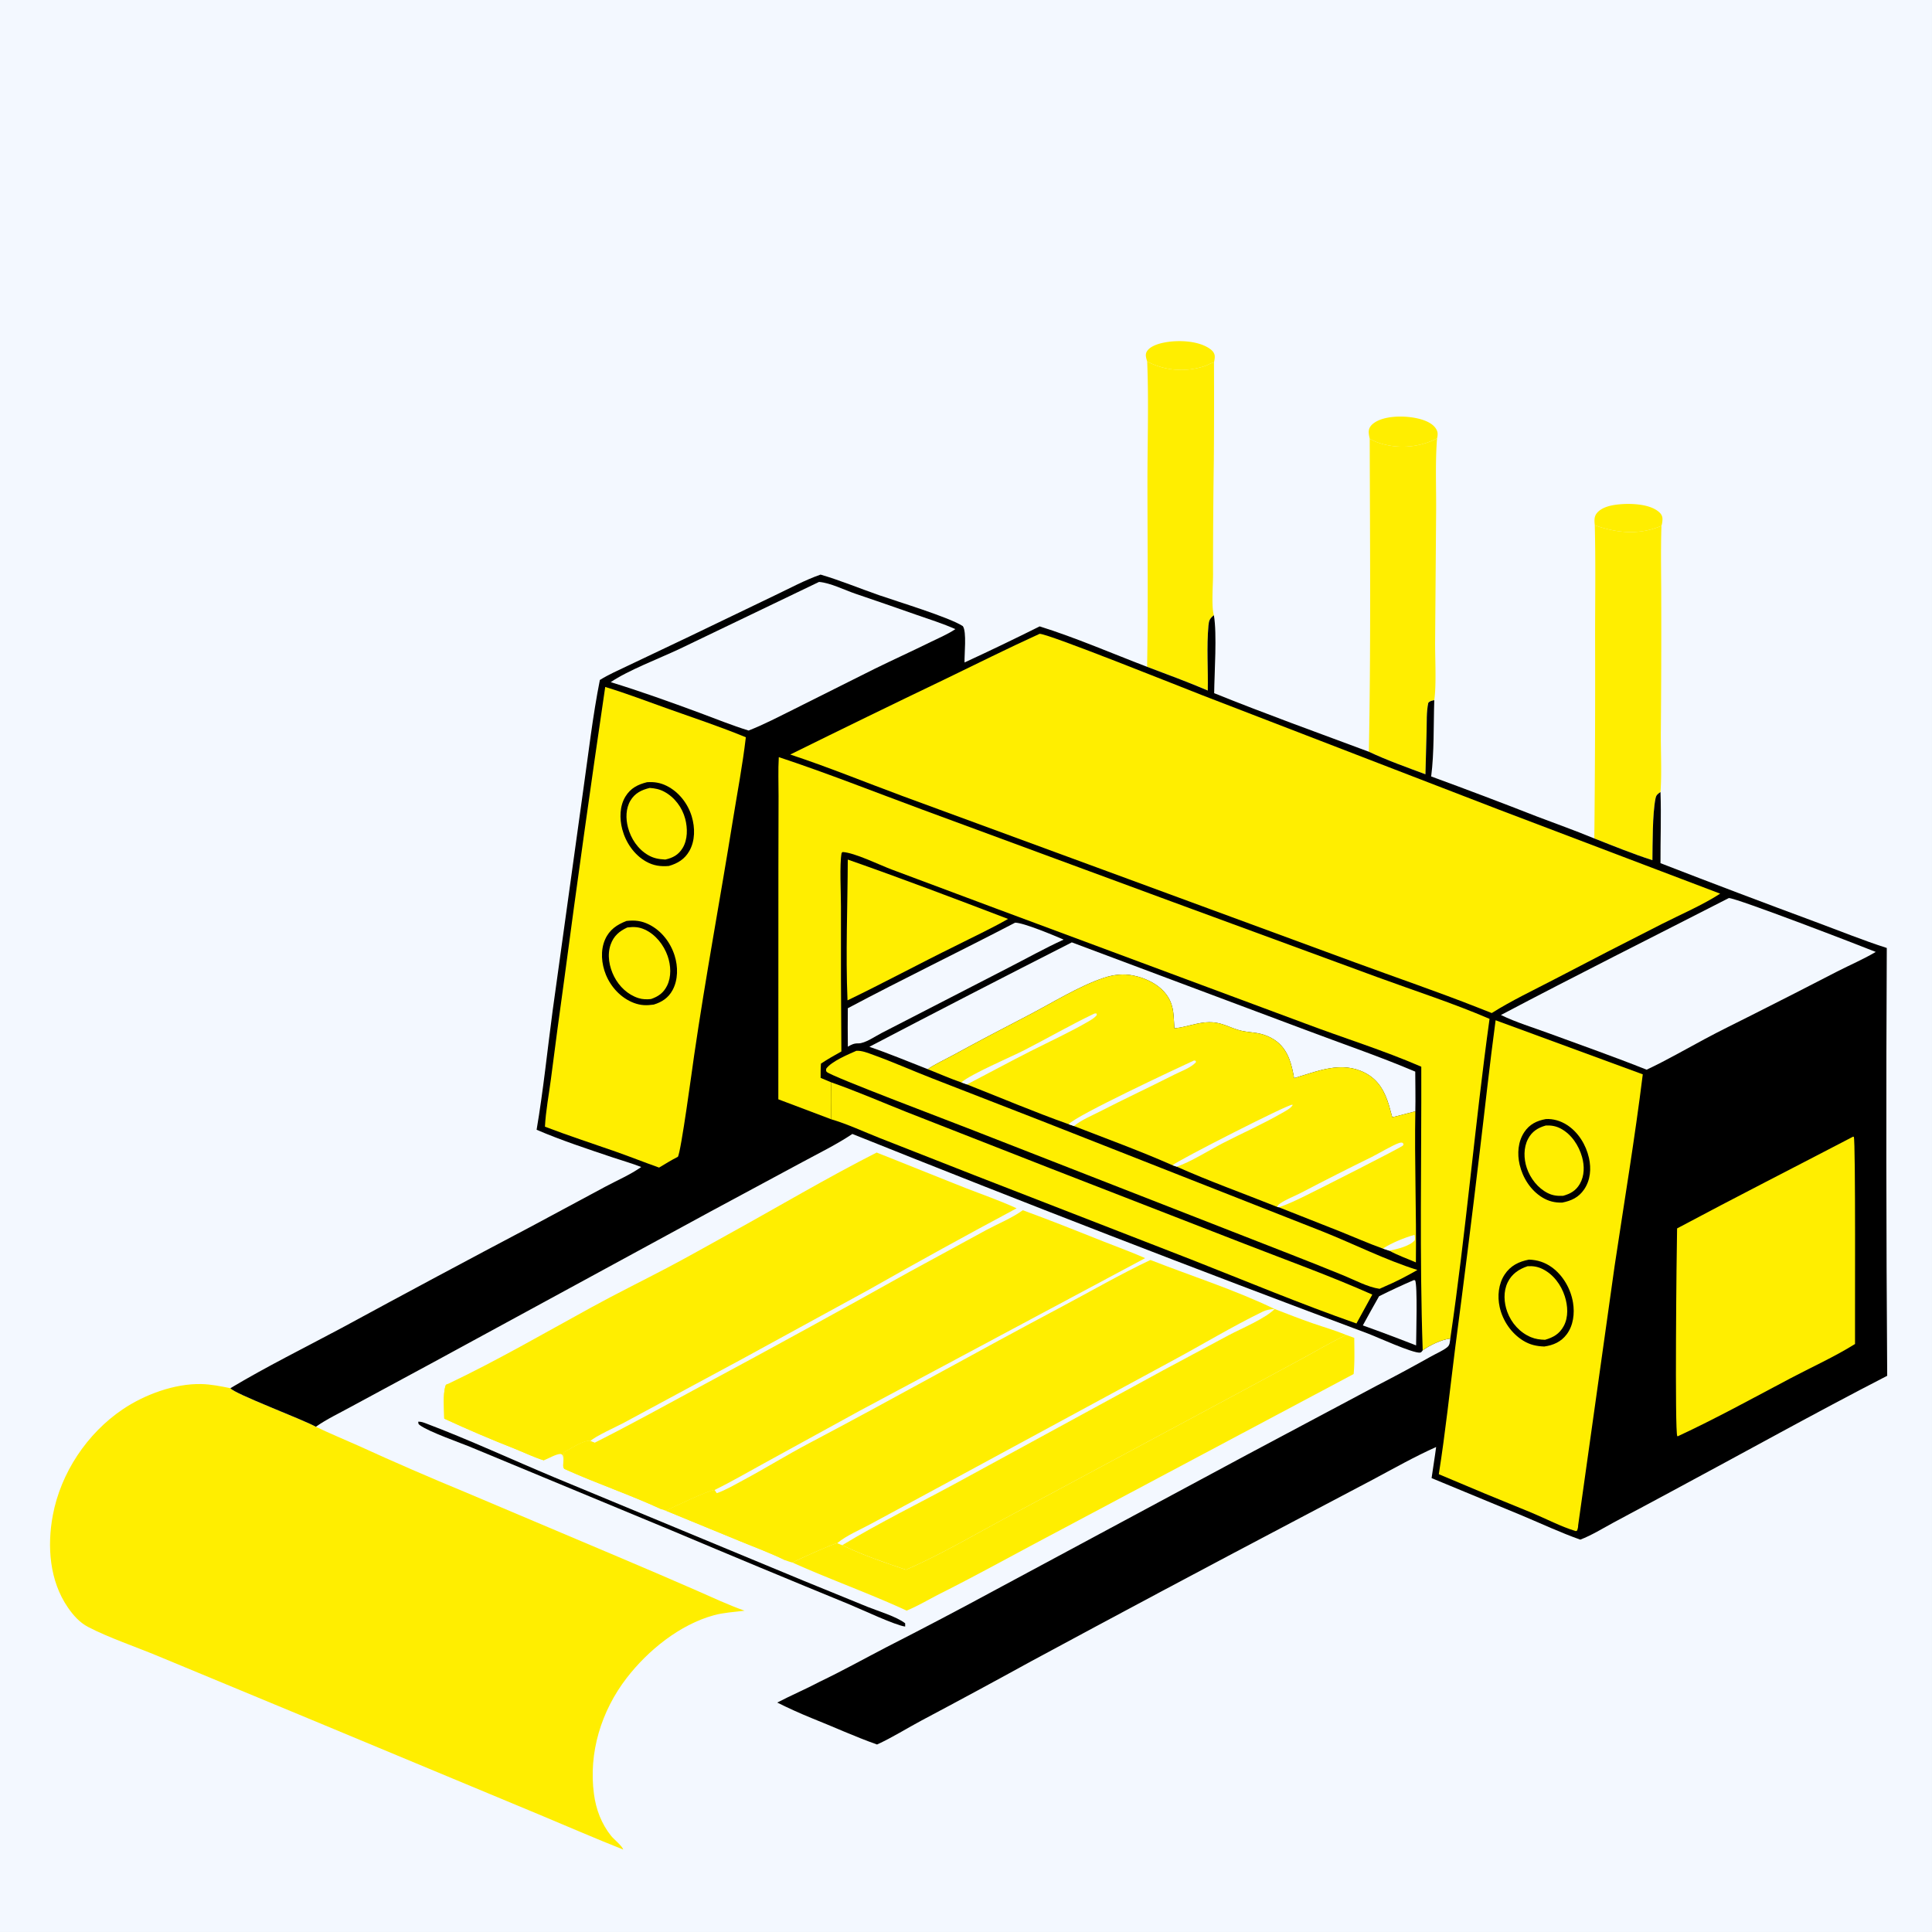<svg xmlns="http://www.w3.org/2000/svg" width="1168" height="1168"><rect width="100%" height="100%" fill="#808080" stroke="none"/><path fill="#F3F8FF" d="M0 0h1167.995v1167.995H0z"/><path fill="#FE0" d="M964.132 317.561c-.224-2.569-.534-5.038 1.152-7.217 3.097-3.997 9.477-5.094 14.234-5.492 7.013-.587 18.032-.135 23.511 4.753 1.207 1.077 1.966 2.333 2.026 3.985.048 1.32-.22 3.022-.607 4.288-13.385 5.697-26.875 4.454-40.316-.317M693.533 218.544c-.522-1.778-1.271-3.849-.418-5.64 1.577-3.308 6.496-4.89 9.759-5.618 8.296-1.85 20.584-1.542 27.9 3.133 1.58 1.009 3.143 2.339 3.522 4.27.247 1.266-.085 3.112-.374 4.352-2.011.515-4.013 1.788-6.05 2.427-11.551 3.629-23.617 2.696-34.339-2.924M828.072 265.245c-.348-1.588-.812-3.631-.496-5.253.377-1.938 1.67-3.294 3.236-4.385 6.126-4.27 17.22-4.308 24.344-3.019 4.436.803 10.427 2.573 12.987 6.62 1.255 1.984 1.111 3.641.643 5.845q-1.011.514-2.047.978-1.037.465-2.094.878-1.058.412-2.134.772-1.077.36-2.17.666-1.094.307-2.2.558-1.108.252-2.225.449-1.118.196-2.245.338-1.126.141-2.259.228-1.131.085-2.266.115t-2.27.002q-1.135-.026-2.267-.108t-2.259-.221q-1.127-.138-2.246-.332t-2.226-.443-2.202-.55q-1.093-.304-2.171-.661a30.4 30.4 0 0 1-5.433-2.477"/><path d="M252.836 859.486c1.666-.073 3.123.456 4.661 1.037 25.88 9.763 52.015 21.921 77.684 32.644l150.445 62.402 38.868 15.863c6.38 2.581 17.508 5.852 22.728 9.944l.002 1.968c-6.04-.764-26.29-10.34-33.758-13.41Q459.49 947.82 405.75 925.134l-119.686-49.664c-7.428-3.154-26.603-9.715-32.227-13.874-1.094-.81-.823-.863-1-2.111"/><path fill="#FE0" d="M693.533 218.544c10.722 5.62 22.788 6.553 34.339 2.924 2.037-.64 4.039-1.912 6.05-2.427q.129 29.673-.097 59.346-.498 34.62-.471 69.247c-.003 5.783-1.059 19.503.505 24.293-2.508 2.057-2.986 3.13-3.28 6.307-1.18 12.744-.137 26.378-.408 39.236-12.046-5.154-24.421-9.727-36.685-14.338.654-37.22.22-74.404.206-111.624-.01-24.274.83-48.716-.159-72.964M868.786 265.053c-1.141 14.255-.484 29.03-.564 43.35l-.605 78.767c-.12 10.147.862 26.623-.518 36.11-1.593.42-2.585.384-3.638 1.689-1.15 5.52-.853 11.634-1.012 17.273l-.692 25.851c-11.353-4.225-23.283-8.477-34.223-13.627 1.274-62.998.685-126.206.538-189.22a30.4 30.4 0 0 0 5.433 2.476q1.078.357 2.171.66 1.094.302 2.202.551t2.226.443 2.246.332 2.259.22 2.267.11q1.135.027 2.27-.003t2.266-.115q1.133-.087 2.259-.228 1.127-.142 2.245-.338 1.117-.197 2.225-.45 1.106-.25 2.2-.557 1.093-.306 2.17-.666t2.134-.772 2.094-.878q1.036-.464 2.047-.978M964.132 317.561c13.44 4.771 26.931 6.014 40.316.317-.5 14.561-.134 29.226-.128 43.801q.105 40.254-.241 80.505c-.117 12.099.635 24.611-.217 36.65-1.865 1.288-2.598 1.773-3.053 4.127-1.831 9.463-1.69 26.924-1.833 37.067-11.854-3.783-23.538-8.595-35.124-13.128q.638-61.178.47-122.358c.012-22.31.373-44.68-.19-66.98M813.888 807.048l4.844 1.754c.046 7.28.312 14.625-.376 21.882l-183.488 97.605c-22.033 11.67-43.892 23.782-66.156 35-6.778 3.415-13.61 7.53-20.59 10.415-22.652-10.448-46.234-18.813-69.014-29.05 3.526-1.99 24.252-11.224 27.055-11.745l2.986 1.213c12.159 5.959 25.729 10.544 38.558 14.88 21.87-9.534 42.638-21.938 63.681-33.13l139.764-75.05 36.041-19.442c8.846-4.848 17.584-9.997 26.695-14.332"/><path fill="#FE0" d="M770.552 791.344c7.647 2.94 15.288 5.984 23.033 8.658 6.77 2.34 13.68 4.298 20.303 7.046-9.111 4.335-17.85 9.484-26.695 14.332l-36.041 19.443-139.764 75.048c-21.043 11.193-41.811 23.597-63.68 33.13-12.83-4.335-26.4-8.92-38.56-14.879 22.575-13.678 46.706-25.447 69.897-38.077l123.89-67.523 39.74-21.28c7.612-4.054 22.142-10.075 27.877-15.898M359.473 872.226c22.279-11.223 44.028-23.298 65.984-35.13q62.227-33.456 123.886-67.947l47.168-25.672c6.984-3.74 15.47-7.185 21.825-11.832 16.581 6.04 32.926 12.572 49.316 19.109 8.194 3.269 16.607 6.26 24.658 9.856L519.77 852.87l-57.99 31.84c-9.881 5.425-19.721 11.12-29.82 16.129-2.874-.116-25.562 10.51-29.322 12.502l-2.79-.938c-19.29-8.913-39.428-15.671-58.747-24.403-.838-1.205-.565-1.969-.543-3.39.295-2.161.324-4.383.444-6.563 3.54-1.901 12.192-7.752 15.908-6.847z"/><path fill="#FE0" d="M399.942 889.67c13.526-6.682 26.693-14.355 39.908-21.638l89.975-50.077 57.623-31.697c6.823-3.777 15.144-6.97 21.32-11.582l.87.32c-1.637 2.812-187.241 102.867-209.49 116.182.074 4.33 1.074 17.88-.3 21.226-19.29-8.913-39.428-15.671-58.747-24.403-.838-1.205-.565-1.969-.543-3.39.295-2.161.324-4.383.444-6.563 3.54-1.901 12.192-7.752 15.908-6.847l2.563 1.025q20.324 8.515 40.47 17.444M695.492 761.723c24.999 9.78 50.836 17.963 75.06 29.62-5.735 5.824-20.265 11.845-27.876 15.899l-39.74 21.28-123.891 67.523c-23.191 12.63-47.322 24.399-69.896 38.077l-2.986-1.213c-2.803.52-23.529 9.754-27.055 11.746-1.527-.332-3.074-.965-4.561-1.466-8.563-4.203-17.797-7.626-26.63-11.243l-45.28-18.604c3.761-1.991 26.45-12.618 29.324-12.502l1.314 1.913c5.44-1.93 10.791-5.101 15.89-7.825 13.376-7.146 26.282-15.185 39.689-22.254 51.307-27.053 101.839-55.557 153.088-82.73 17.794-9.434 35.355-19.601 53.55-28.22"/><path fill="#F3F8FF" d="M506.163 932.909c5.576-4.672 13.984-8.157 20.397-11.658l51.764-27.96 130.092-70.465c18.331-9.851 36.306-20.767 55.003-29.87 2.357-1.147 4.539-1.392 7.133-1.612-5.735 5.823-20.265 11.844-27.876 15.898l-39.74 21.28-123.891 67.523c-23.191 12.63-47.322 24.399-69.896 38.077z"/><path fill="#FE0" d="M474.988 920.559c9.322-4.655 60.418-34.104 64.3-34.446l.197.377c-2.674 2-5.441 3.073-8.343 4.646-2.686 1.455-5.122 3.35-7.803 4.82-1.949 1.067-4.09 1.775-6.068 2.796-14.377 7.418-29.6 15.21-43.074 24.143q.008 10.15.35 20.294c-8.563-4.203-17.797-7.626-26.63-11.243l-45.28-18.604c3.761-1.991 26.45-12.618 29.324-12.502l1.314 1.913c13.897 4.8 27.9 12.232 41.713 17.806M529.987 696.765l53.446 21.34c10.41 4.057 21.033 7.692 31.182 12.39q-45.038 24.062-89.454 49.258l-76.42 41.793-71.482 38.535c-4.393 2.377-17.454 8.2-20.349 11.12-3.716-.905-12.367 4.946-15.908 6.847-.12 2.18-.15 4.402-.444 6.563.006-1.469.16-3.11-.286-4.521-.234-.744-.633-.746-1.27-1.09-2.689-.104-7.439 2.804-10.227 3.846-5.842-1.789-11.75-4.653-17.442-6.941q-21.65-8.505-42.767-18.264c-.013-5.867-.941-14.219.757-19.785.283-.927.633-.818 1.447-1.185 29.527-14.03 58.129-30.619 86.793-46.329 15.022-8.233 30.412-15.809 45.578-23.771 12.428-6.525 24.757-13.546 37.057-20.323 29.88-16.462 59.39-34.005 89.789-49.483"/><path fill="#FE0" d="M328.292 859.146c.351-.131.704-.258 1.054-.393 8.497-3.279 16.493-9.49 24.55-13.856l149.616-81.945 47.113-25.845c3.084-1.653 5.97-3.749 9.065-5.314 1.634-.826 4.599-2.54 6.348-2.116-5.722 4.833-14.256 8.213-20.933 11.773q-14.67 7.87-29.195 16.005l-127.06 69.982q-20.234 10.944-40.335 22.125c-6.527 3.63-13.279 7.064-19.55 11.113-.262 7.396-.244 14.773-.19 22.17-5.842-1.788-11.75-4.652-17.442-6.94q-21.65-8.505-42.767-18.264c-.013-5.867-.941-14.219.757-19.785.283-.927.633-.818 1.447-1.185 19.518 6.259 38.111 15.818 57.522 22.475M376.76 1118.146c-17.162-6.77-34.038-14.167-51.068-21.25l-139.785-58.209-90.262-37.453c-13.073-5.454-30.036-11.216-42.272-17.596-5.22-2.723-9.024-7.025-12.32-11.797-11.113-16.095-12.642-36.976-9.127-55.757 4.793-25.605 20.693-49.52 42.285-64.083 13.236-8.927 31.414-15.646 47.537-15.265 5.96.14 11.722 1.347 17.548 2.497 2.127 3.305 44.39 19.123 51.663 23.324 8.33 4.028 16.916 7.538 25.362 11.313q32.665 14.925 65.87 28.605l90.983 38.486q23.966 10.11 47.797 20.53c9.632 4.205 19.272 8.775 29.185 12.273-6.204.794-12.514 1.087-18.57 2.745-20.611 5.638-39.816 21.218-52.677 37.865-15.368 19.893-23.198 45.162-19.819 70.302 1.243 9.253 4.532 17.967 10.413 25.277 1.648 2.048 6.713 6.046 7.257 8.193"/><path d="M496.089 347.376c11.827 3.466 23.546 8.33 35.216 12.4 11.329 3.95 42.395 13.327 50.761 18.732 2.478 3.277.854 17.451 1.055 21.997q22.877-10.564 45.42-21.823c21.561 6.744 43.721 16.332 64.945 24.45 12.264 4.611 24.64 9.184 36.685 14.338.27-12.858-.772-26.492.408-39.236.294-3.178.772-4.25 3.28-6.307 1.952 11.346.306 34.718.174 47.132 30.874 12.47 62.298 23.782 93.5 35.407 10.941 5.15 22.871 9.402 34.224 13.627l.692-25.85c.159-5.64-.138-11.754 1.012-17.274 1.053-1.305 2.045-1.269 3.638-1.69-.491 14.586-.009 31.889-1.88 46.126q32.25 11.8 64.229 24.32c11.45 4.36 23.097 8.473 34.404 13.175 11.586 4.533 23.27 9.345 35.124 13.128.142-10.143.002-27.604 1.833-37.067.455-2.354 1.188-2.839 3.053-4.128.497 14.32-.07 28.682-.007 43.007q46.728 18.11 93.726 35.503c14.323 5.307 28.549 11.09 43.085 15.766q-.662 129.313.25 258.629c-44.11 22.716-87.434 46.896-131.172 70.33L975.3 920.561c-6.398 3.447-13.135 7.648-19.925 10.228-11.909-4.187-23.564-9.688-35.231-14.556l-54.67-22.634c.87-6.274 1.945-12.532 2.748-18.812-13.087 5.864-25.44 12.86-38.07 19.61l-47.425 24.999q-79.983 42.106-159.524 85.04-32.804 18.043-65.881 35.58c-8.956 4.768-17.924 10.463-27.11 14.634-13.38-4.737-26.477-10.764-39.69-16.018q-10.493-4.279-20.633-9.34c8.419-4.4 17.203-8.102 25.605-12.557 13.591-6.505 26.818-13.854 40.186-20.81q33.67-17.171 66.906-35.172l151.757-81.536 78.53-41.792q16.4-8.461 32.486-17.502c2.968-1.67 6.923-3.312 9.522-5.418 1.75-1.418 1.552-3.143 1.906-5.249-5.312.536-12.392 4.005-16.684 7.095-.511.624-.74 1.265-1.6 1.377-4.241.545-26.553-9.68-31.753-11.613Q670.315 747.67 515.306 685.54c-9.594 6.418-20.237 11.594-30.389 17.093L429.22 732.61l-166.777 90.718-50.19 27.108c-7.024 3.884-14.764 7.49-21.294 12.121-7.274-4.2-49.536-20.019-51.663-23.324 21.802-13.048 44.866-24.448 67.282-36.433q57.419-31.184 115.21-61.665l44.073-23.67c7.186-3.862 15.167-7.25 21.798-11.946-5.555-2.196-11.42-3.827-17.084-5.734-15.39-5.183-31.258-10.37-46.166-16.786 4.07-23.9 6.486-48.06 9.705-72.08l18.58-133.963c3.128-21.898 5.632-44.18 9.958-65.87 5.343-3.355 11.37-5.922 17.048-8.67l36.813-17.498 52.11-25.07c8.951-4.252 18.112-9.24 27.466-12.472"/><path fill="#F3F8FF" d="m854.71 773.892.8.109c1.567 2.77.607 33.69.606 39.372q-10.61-4.153-21.29-8.122l-10.915-3.967q4.822-8.861 9.81-17.631 10.364-5.163 20.989-9.76M613.691 557.808c5.04-.031 23.797 7.82 29.328 10.238-11.468 5.249-22.64 11.514-33.88 17.259l-76.18 39.218c-3.59 1.822-10.004 6.322-14.015 6.255-2.703-.045-4.022.653-6.377 1.996q-.137-11.623-.02-23.245c33.434-17.767 67.571-34.22 101.144-51.721"/><path fill="#FE0" d="M512.53 519.657c32.46 11.356 64.781 23.623 96.908 35.895-10.372 5.93-21.426 11.035-32.088 16.443-21.784 10.696-43.118 22.233-64.985 32.775-1.177-28.207.055-56.869.165-85.113"/><path fill="#F3F8FF" d="m647.978 569.713 140.876 52.762c22.265 8.434 44.823 16.06 66.746 25.375.027 7.99.228 16.017.048 24.001q-6.945 1.874-13.93 3.593-.951-3.558-1.979-7.095c-2.466-8.354-6.332-15.497-14.394-19.698-14.35-7.478-28.803-1.02-42.993 3.145-1.429-8.128-3.327-16.308-10.052-21.82-2.428-1.99-5.265-3.437-8.242-4.418-4.654-1.535-9.604-1.392-14.307-2.581-4.927-1.244-9.436-3.89-14.496-4.683q-2.096-.33-4.22-.32c-6.861.041-13.458 2.873-20.28 3.61l-.775.078c-.549-6.973-.027-13.051-4.033-19.237-4.477-6.913-12.87-11.079-20.79-12.675-6.034-1.217-11.972-.537-17.76 1.375-15.138 5-31.91 15.55-46.347 23.01-14.857 7.679-29.558 15.403-44.225 23.434-5.272 2.887-10.985 5.416-15.951 8.8-11.713-4.563-23.404-9.475-35.297-13.523q61.017-31.923 122.401-63.133"/><path fill="#FE0" d="M502.39 654.286c15.417 5.36 30.527 11.972 45.702 17.995l86.679 33.962 117.981 45.862c25.61 9.96 51.773 19.385 76.884 30.543l-9.592 17.465c-33.648-11.788-66.756-25.625-99.93-38.685l-131.157-50.99-57.155-22.442c-9.647-3.808-19.422-8.436-29.35-11.355.073-7.45.248-14.91-.061-22.355M517.71 635.267c3.375-.226 7.214 1.381 10.354 2.515 11.786 4.258 23.33 9.386 35.005 13.955l66.55 25.886 169.964 66.882c18.742 7.477 38.258 17.32 57.317 23.261-6.524 3.74-13.133 7.205-20.068 10.124l-2.807 1.268c-7.146-1.008-15.019-5.317-21.78-8.073q-15.553-6.356-31.205-12.464l-194.65-76.047c-9.734-3.874-84.218-31.935-86.58-34.552-.605-.672-.375-1.067-.337-1.896 3.04-4.421 13.333-8.685 18.237-10.859"/><path fill="#F3F8FF" d="M495.151 351.805c6.9.562 15.357 4.88 21.95 7.118q18.554 6.298 37.036 12.798c7.842 2.74 15.854 5.231 23.44 8.624-4.515 3.04-9.848 5.275-14.74 7.68-11.359 5.59-22.887 10.826-34.25 16.401l-48.42 24.243c-9.092 4.503-18.147 9.278-27.6 12.982-10.076-3.075-20.007-7.174-29.9-10.82-17.735-6.536-35.376-12.89-53.46-18.43 10.329-7.086 29.383-14.32 41.434-20.004zM1045.185 542.921c4.43-.11 80.055 28.998 88.806 32.569-7.403 4.405-15.646 7.915-23.338 11.856q-25.866 13.379-51.876 26.474c-9.362 4.72-18.813 9.321-28.056 14.272-11.741 6.289-23.182 12.924-35.247 18.598-19.528-7.777-39.4-14.773-59.131-22.016-9.595-3.522-19.79-6.59-28.956-11.047 45.688-24.117 91.828-47.154 137.798-70.706"/><path fill="#FE0" d="m1120.315 687.168.418.127c1.153 2.266.633 113.445.734 125.23-12.411 7.756-26.358 14.036-39.338 20.895-22.434 11.856-44.718 24.14-67.729 34.85l-.388-.03c-1.571-2.355-.457-111.184-.118-125.595 35.26-18.845 70.974-36.973 106.42-55.477M365.89 415.31c12.758 3.843 25.25 8.682 37.807 13.126 15.77 5.581 31.724 10.929 47.206 17.27-1.963 16.888-5.201 33.701-7.902 50.49-7.613 47.32-16.441 94.473-23.363 141.901-1.019 6.982-7.971 58.78-9.84 61.263-3.888 1.934-7.606 4.299-11.345 6.51-8.855-3.143-17.582-6.617-26.45-9.73-14.176-4.976-28.521-9.626-42.553-14.99.477-9.523 2.386-19.335 3.618-28.805q3.828-29.893 7.988-59.742 11.778-88.736 24.834-177.293"/><path d="M391.175 472.884c4.286-.274 7.91.259 11.795 2.176 7.387 3.648 12.899 10.745 15.24 18.573 2.006 6.705 2.087 14.603-1.455 20.823-2.823 4.958-7.058 7.549-12.413 9.07-5.054.42-9.306-.168-13.781-2.692-7.211-4.068-12.303-11.587-14.379-19.513-1.686-6.438-1.624-14.013 1.965-19.825 3.125-5.059 7.478-7.234 13.028-8.612"/><path fill="#FE0" d="M392.78 476.354c3.143.196 5.937.751 8.744 2.249 6.31 3.367 10.922 9.566 12.73 16.44 1.49 5.658 1.542 12.548-1.596 17.687-2.513 4.116-5.854 5.872-10.42 6.916l-.35-.023c-3.742-.21-6.766-.756-10.047-2.66-6.212-3.6-10.435-9.948-12.22-16.823-1.372-5.282-1.337-11.412 1.56-16.201 2.707-4.476 6.68-6.401 11.6-7.585"/><path d="M378.776 556.766c4.942-.556 9-.133 13.514 2.105 7.562 3.75 13.026 10.852 15.549 18.81 2.115 6.672 2.153 14.659-1.242 20.91-2.54 4.675-6.412 7.22-11.381 8.737-4.315.612-7.79.572-11.965-.996-7.7-2.892-13.846-9.46-16.93-17.004-2.713-6.634-3.444-14.703-.501-21.369 2.61-5.913 7.151-8.956 12.956-11.193"/><path fill="#FE0" d="M379.236 560.708c3.905-.474 6.879-.405 10.522 1.242 6.578 2.974 11.537 9.33 13.88 16.049 1.959 5.616 2.344 12.499-.367 17.944-2.138 4.291-5.243 6.493-9.678 8.026-2.616.284-5.086.24-7.62-.563-6.442-2.038-11.642-7.032-14.676-12.985-2.984-5.853-4.362-13.1-2.111-19.436 1.83-5.15 5.216-8.032 10.05-10.277M560.874 646.369c4.966-3.384 10.68-5.913 15.951-8.8 14.667-8.031 29.368-15.755 44.225-23.434 14.436-7.46 31.209-18.01 46.347-23.01 5.788-1.912 11.726-2.592 17.76-1.375 7.92 1.596 16.313 5.762 20.79 12.675 4.006 6.186 3.484 12.264 4.033 19.237l.776-.079c6.82-.736 13.418-3.568 20.28-3.609q2.123-.01 4.22.32c5.059.792 9.568 3.439 14.495 4.683 4.703 1.189 9.653 1.046 14.307 2.581 2.977.981 5.814 2.427 8.242 4.418 6.725 5.512 8.623 13.692 10.052 21.82 14.19-4.166 28.643-10.623 42.993-3.145 8.062 4.201 11.928 11.344 14.394 19.698q1.028 3.537 1.98 7.095 6.984-1.719 13.929-3.593c-.55 30.45.706 60.919.336 91.341-5.237-2.268-11.096-4.324-16.072-7.074l-3.887-1.27c-8.652-3.102-17.152-6.873-25.69-10.293l-37.226-14.697-1.08-.26c-20.166-8.053-40.872-15.46-60.687-24.301l-2.495-.839c-19.457-8.594-39.754-15.997-59.592-23.695l-3.192-1.102c-20.661-7.358-41.074-16.01-61.484-24.059l-3.43-1.215c-6.83-2.372-13.555-5.333-20.275-8.018"/><path fill="#F3F8FF" d="M836.025 754.849c5.165-3.419 13.126-6.649 19.113-8.304.26 1.206.338 2.034.157 3.256-3.04 3.623-10.86 5.394-15.383 6.317zM708.847 704.458c3.964-3.359 69.424-36.652 72.234-36.558.162.005.32.048.48.073-1.218 2.169-4.645 3.828-6.76 5.048-11.46 6.605-23.86 12.054-35.636 18.132-7.921 4.09-19.922 11.642-27.823 14.144zM772.029 729.599c.435-.694.747-1.247 1.429-1.734 3.816-2.724 9.188-4.703 13.372-6.892q21.077-11.033 42.438-21.505c4.21-2.099 12.693-7.185 16.615-8.488.778-.26 1.06-.217 1.788-.222l.854.752c-.116.338-.125.733-.347 1.013-.93 1.174-51.4 26.65-58.06 29.908-5.522 2.701-11.15 5.541-17.01 7.427zM646.063 679.661c4.737-5.443 64.742-33.422 75.77-38.538l.998.17.227.834c-3.16 3.467-8.94 5.427-13.069 7.521-14.933 7.573-30.098 14.637-44.986 22.291-5.25 2.699-11.164 5.063-15.748 8.824zM581.15 654.387c6.006-5.172 29.68-15.209 38.052-19.484 13.977-7.137 27.69-15.114 41.853-21.871.952-.454.63-.311 1.828-.332l.229.902c-1.328 1.755-3.29 2.873-5.17 3.963-11.241 6.52-23.308 12.05-34.913 17.921-12.902 6.53-25.609 13.458-38.45 20.116z"/><path fill="#FE0" d="m904.182 616.804 88.968 32.688c-4.805 38.743-11.242 77.297-17.035 115.904l-22.039 156.767c.033 1.154-.269 2.054-.607 3.149l-.798.343c-9.089-2.757-18.08-7.533-26.876-11.193q-28.084-11.361-55.96-23.221c4.032-25.415 6.704-51.051 9.93-76.574q7.75-58.889 14.755-117.871c3.223-26.671 6.065-53.367 9.662-79.992"/><path d="M934.601 676.53c4.515-.215 8.856 1.093 12.65 3.516 6.903 4.407 11.592 12.072 13.36 19.984 1.454 6.5.908 13.418-2.92 19.036-3.278 4.813-7.672 6.867-13.225 7.96-4.413.155-8.292-.799-12.081-3.112-7.017-4.282-11.845-11.9-13.686-19.833-1.528-6.584-1.018-13.871 2.793-19.619 3.186-4.806 7.584-6.937 13.11-7.933"/><path fill="#FE0" d="M934.5 680.435c3.271-.151 6.084.29 9.017 1.836 6.48 3.415 10.978 10.26 12.921 17.204 1.498 5.355 1.51 11.351-1.351 16.275-2.388 4.11-5.708 5.973-10.162 7.2-3.267.134-6.135-.129-9.107-1.604-6.068-3.012-10.666-8.92-12.8-15.28-1.867-5.555-2.02-12.203.746-17.498 2.368-4.532 5.95-6.77 10.736-8.133"/><path d="M924.332 761.51c5.09.154 9.628 1.618 13.778 4.598 6.86 4.927 11.528 13.159 12.87 21.452 1.05 6.497.21 13.76-3.842 19.142-3.423 4.547-8.092 6.567-13.58 7.344-4.69-.195-8.553-1.02-12.64-3.511-7.235-4.409-12.484-12.14-14.295-20.377-1.44-6.547-.737-13.892 2.988-19.59 3.532-5.401 8.598-7.866 14.721-9.058"/><path fill="#FE0" d="M923.45 765.509c3.199-.217 6.02.204 8.928 1.596 6.636 3.173 11.398 9.62 13.612 16.518 1.85 5.761 2.33 12.596-.648 18.079-2.574 4.744-6.252 6.825-11.277 8.283-3.036-.096-5.73-.415-8.557-1.596-6.67-2.787-11.781-8.517-14.261-15.258-2.088-5.677-2.465-12.305.217-17.858 2.473-5.118 6.748-7.98 11.987-9.764M470.82 457.722c29.008 9.6 57.585 20.929 86.246 31.534l150.76 55.608 124.635 45.792c22.617 8.298 45.927 15.766 68.05 25.3-8.909 64.285-14.269 129.106-23.724 193.301-5.312.536-12.392 4.005-16.684 7.095-1.97-57.029-.691-114.4-.864-171.47-22.938-9.98-47.171-17.414-70.571-26.274l-186.451-69.333-62.972-23.543c-7.586-2.832-22.506-10.23-29.844-10.642l-.607.573c-1.306 6.92-.367 24.332-.395 32.254q-.11 43.878.251 87.755c-4.218 2.317-8.32 4.693-12.342 7.338-.225 2.876-.2 5.744-.201 8.627l6.284 2.649c.309 7.446.134 14.905.061 22.355l-31.909-12.048.041-140.168.097-43.105c.008-7.816-.321-15.801.14-23.598M628.494 383.184c4.627-.375 87.306 32.87 98.506 37.186l178.79 68.948 134.163 50.947c-10.93 7.052-23.63 12.44-35.246 18.332q-32.643 16.518-65.056 33.487c-12.63 6.58-25.761 12.775-37.81 20.362l-8.546-3.377c-24.492-9.642-49.42-18.15-74.12-27.23l-153.807-56.591-119.887-44.05c-22.502-8.335-44.948-17.531-67.727-25.042q46.514-22.985 93.295-45.419c19.11-9.21 38.132-18.786 57.445-27.553"/></svg>